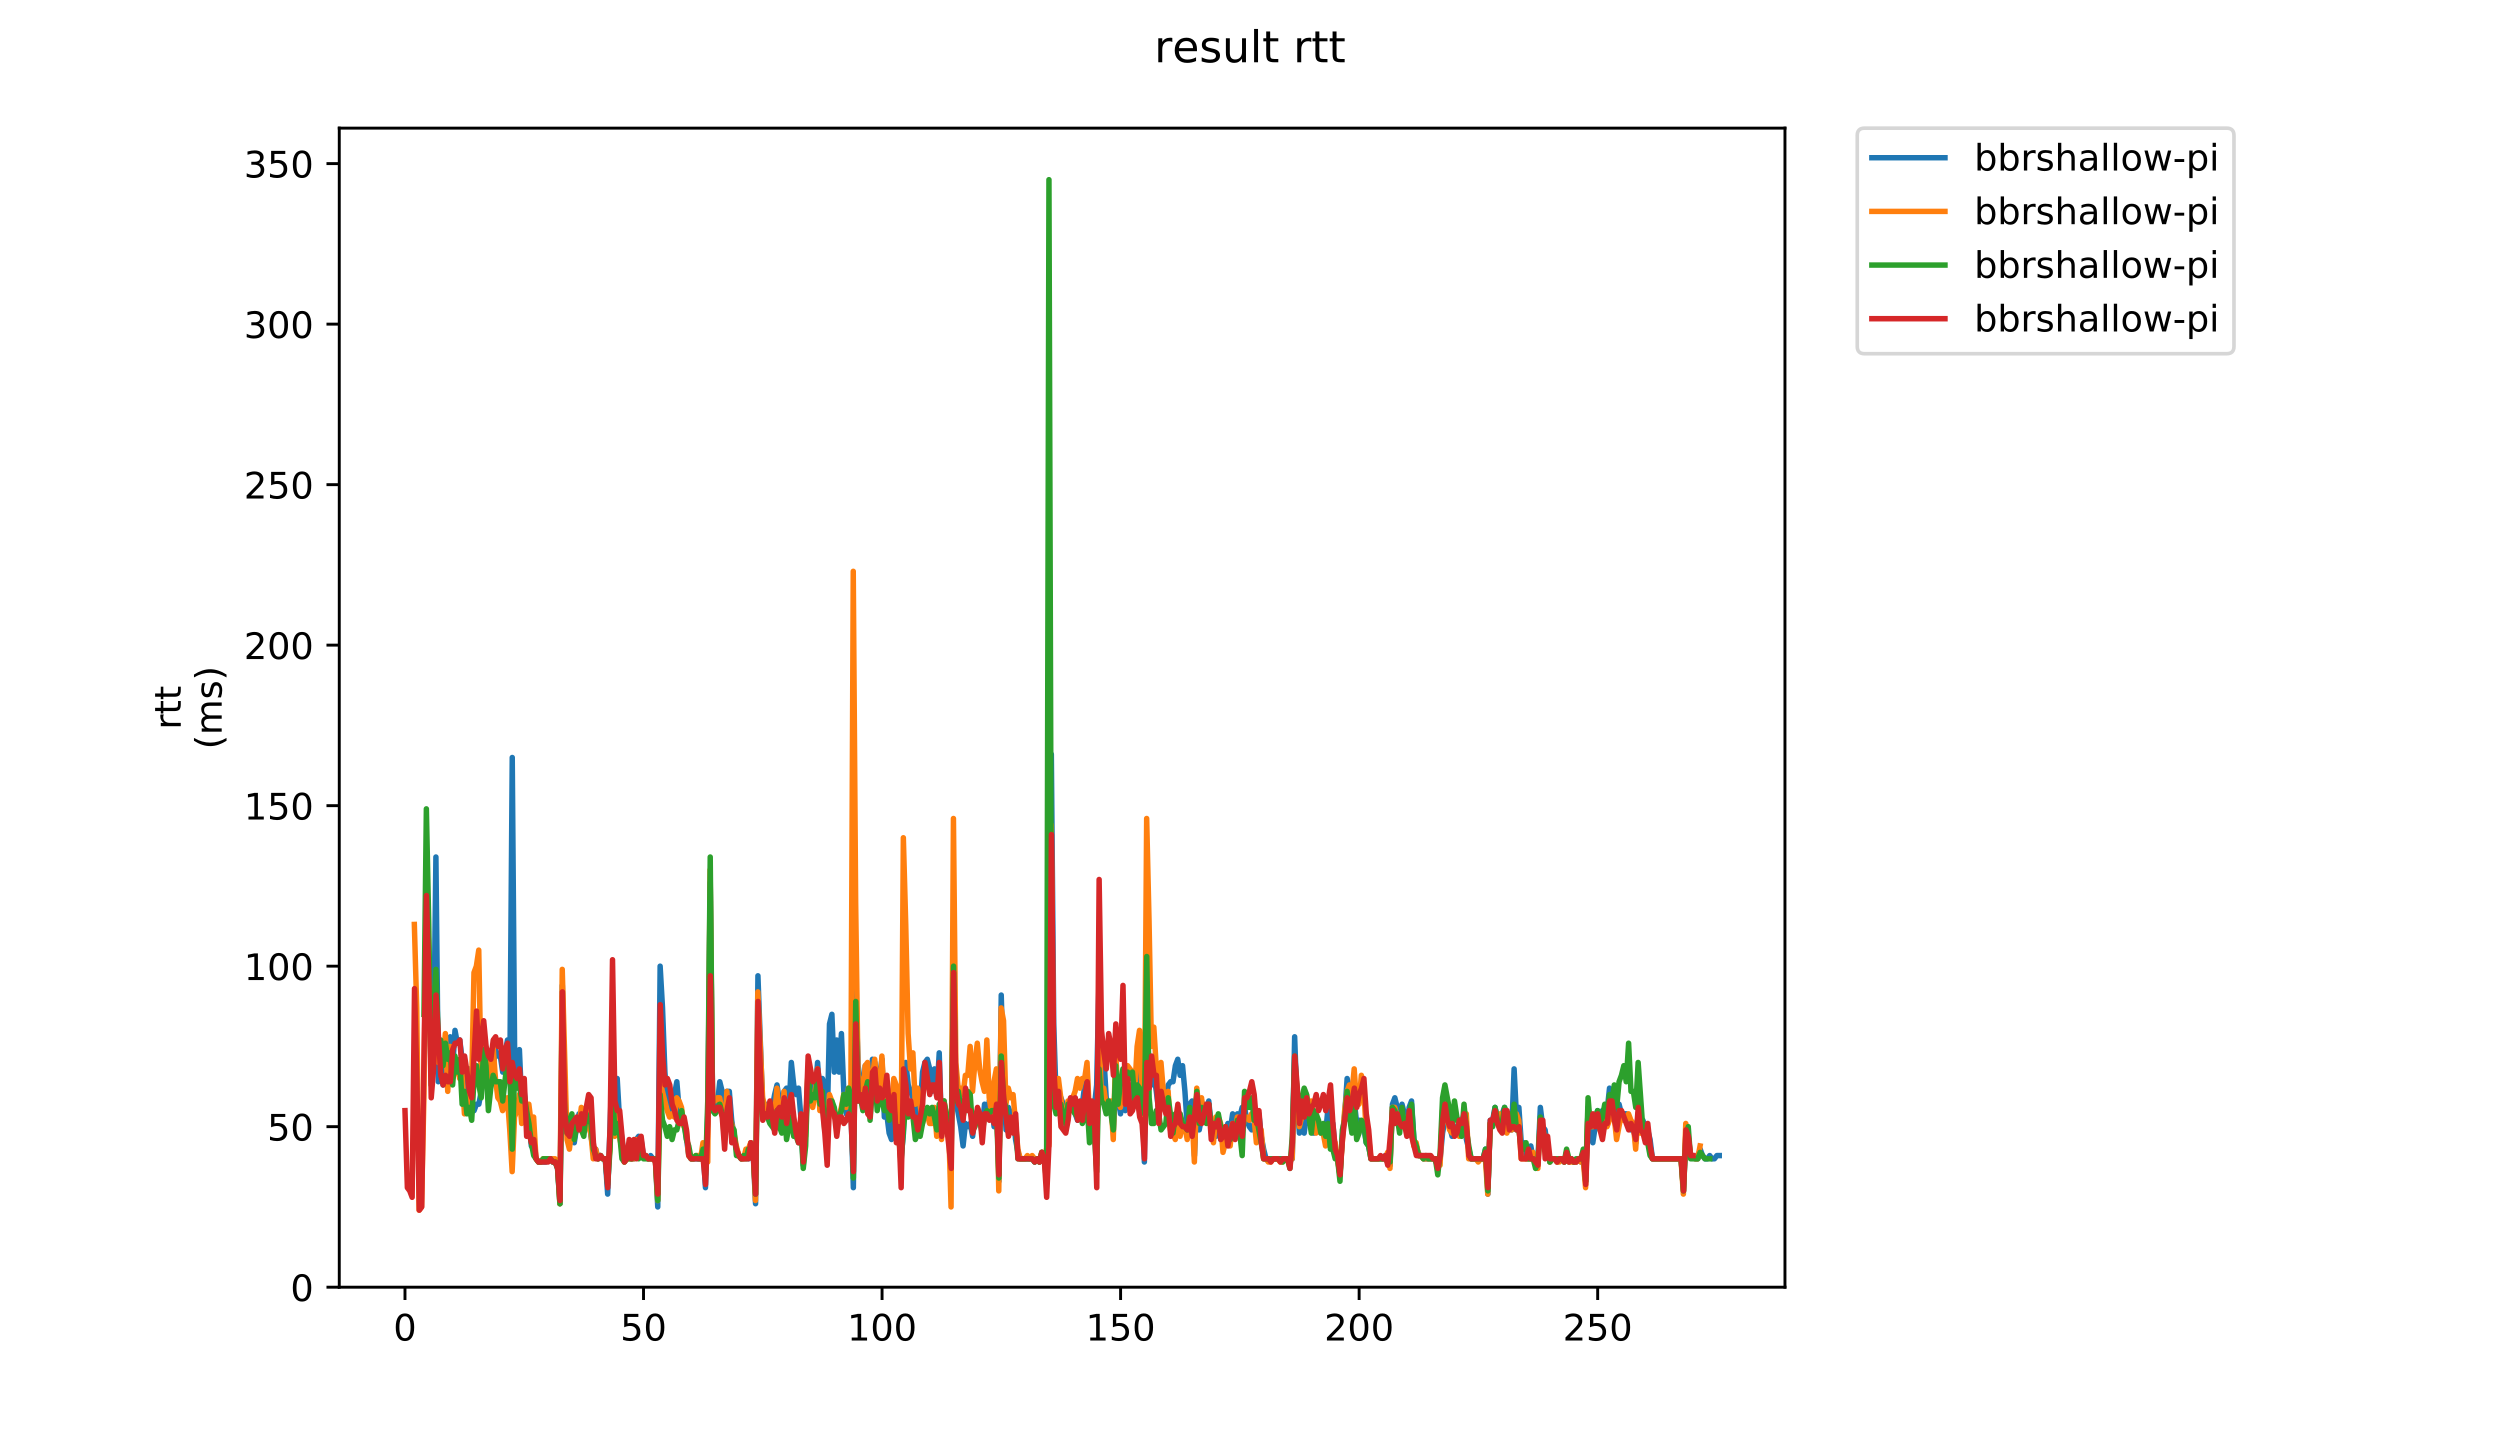 <?xml version="1.0" encoding="utf-8" standalone="no"?>
<!DOCTYPE svg PUBLIC "-//W3C//DTD SVG 1.1//EN"
  "http://www.w3.org/Graphics/SVG/1.1/DTD/svg11.dtd">
<!-- Created with matplotlib (https://matplotlib.org/) -->
<svg height="396pt" version="1.1" viewBox="0 0 684 396" width="684pt" xmlns="http://www.w3.org/2000/svg" xmlns:xlink="http://www.w3.org/1999/xlink">
 <defs>
  <style type="text/css">
*{stroke-linecap:butt;stroke-linejoin:round;}
  </style>
 </defs>
 <g id="figure_1">
  <g id="patch_1">
   <path d="M 0 396 
L 684 396 
L 684 0 
L 0 0 
z
" style="fill:#ffffff;"/>
  </g>
  <g id="axes_1">
   <g id="patch_2">
    <path d="M 92.824 352.174 
L 488.365 352.174 
L 488.365 35.062 
L 92.824 35.062 
z
" style="fill:#ffffff;"/>
   </g>
   <g id="matplotlib.axis_1">
    <g id="xtick_1">
     <g id="line2d_1">
      <defs>
       <path d="M 0 0 
L 0 3.5 
" id="m64ab5f8e4e" style="stroke:#000000;stroke-width:0.8;"/>
      </defs>
      <g>
       <use style="stroke:#000000;stroke-width:0.8;" x="110.803" xlink:href="#m64ab5f8e4e" y="352.174"/>
      </g>
     </g>
     <g id="text_1">
      <!-- 0 -->
      <defs>
       <path d="M 31.781 66.406 
Q 24.172 66.406 20.328 58.906 
Q 16.5 51.422 16.5 36.375 
Q 16.5 21.391 20.328 13.891 
Q 24.172 6.391 31.781 6.391 
Q 39.453 6.391 43.281 13.891 
Q 47.125 21.391 47.125 36.375 
Q 47.125 51.422 43.281 58.906 
Q 39.453 66.406 31.781 66.406 
z
M 31.781 74.219 
Q 44.047 74.219 50.516 64.516 
Q 56.984 54.828 56.984 36.375 
Q 56.984 17.969 50.516 8.266 
Q 44.047 -1.422 31.781 -1.422 
Q 19.531 -1.422 13.062 8.266 
Q 6.594 17.969 6.594 36.375 
Q 6.594 54.828 13.062 64.516 
Q 19.531 74.219 31.781 74.219 
z
" id="DejaVuSans-48"/>
      </defs>
      <g transform="translate(107.622 366.773)scale(0.1 -0.1)">
       <use xlink:href="#DejaVuSans-48"/>
      </g>
     </g>
    </g>
    <g id="xtick_2">
     <g id="line2d_2">
      <g>
       <use style="stroke:#000000;stroke-width:0.8;" x="176.067" xlink:href="#m64ab5f8e4e" y="352.174"/>
      </g>
     </g>
     <g id="text_2">
      <!-- 50 -->
      <defs>
       <path d="M 10.797 72.906 
L 49.516 72.906 
L 49.516 64.594 
L 19.828 64.594 
L 19.828 46.734 
Q 21.969 47.469 24.109 47.828 
Q 26.266 48.188 28.422 48.188 
Q 40.625 48.188 47.75 41.5 
Q 54.891 34.812 54.891 23.391 
Q 54.891 11.625 47.562 5.094 
Q 40.234 -1.422 26.906 -1.422 
Q 22.312 -1.422 17.547 -0.641 
Q 12.797 0.141 7.719 1.703 
L 7.719 11.625 
Q 12.109 9.234 16.797 8.062 
Q 21.484 6.891 26.703 6.891 
Q 35.156 6.891 40.078 11.328 
Q 45.016 15.766 45.016 23.391 
Q 45.016 31 40.078 35.438 
Q 35.156 39.891 26.703 39.891 
Q 22.75 39.891 18.812 39.016 
Q 14.891 38.141 10.797 36.281 
z
" id="DejaVuSans-53"/>
      </defs>
      <g transform="translate(169.705 366.773)scale(0.1 -0.1)">
       <use xlink:href="#DejaVuSans-53"/>
       <use x="63.623" xlink:href="#DejaVuSans-48"/>
      </g>
     </g>
    </g>
    <g id="xtick_3">
     <g id="line2d_3">
      <g>
       <use style="stroke:#000000;stroke-width:0.8;" x="241.332" xlink:href="#m64ab5f8e4e" y="352.174"/>
      </g>
     </g>
     <g id="text_3">
      <!-- 100 -->
      <defs>
       <path d="M 12.406 8.297 
L 28.516 8.297 
L 28.516 63.922 
L 10.984 60.406 
L 10.984 69.391 
L 28.422 72.906 
L 38.281 72.906 
L 38.281 8.297 
L 54.391 8.297 
L 54.391 0 
L 12.406 0 
z
" id="DejaVuSans-49"/>
      </defs>
      <g transform="translate(231.788 366.773)scale(0.1 -0.1)">
       <use xlink:href="#DejaVuSans-49"/>
       <use x="63.623" xlink:href="#DejaVuSans-48"/>
       <use x="127.246" xlink:href="#DejaVuSans-48"/>
      </g>
     </g>
    </g>
    <g id="xtick_4">
     <g id="line2d_4">
      <g>
       <use style="stroke:#000000;stroke-width:0.8;" x="306.596" xlink:href="#m64ab5f8e4e" y="352.174"/>
      </g>
     </g>
     <g id="text_4">
      <!-- 150 -->
      <g transform="translate(297.052 366.773)scale(0.1 -0.1)">
       <use xlink:href="#DejaVuSans-49"/>
       <use x="63.623" xlink:href="#DejaVuSans-53"/>
       <use x="127.246" xlink:href="#DejaVuSans-48"/>
      </g>
     </g>
    </g>
    <g id="xtick_5">
     <g id="line2d_5">
      <g>
       <use style="stroke:#000000;stroke-width:0.8;" x="371.86" xlink:href="#m64ab5f8e4e" y="352.174"/>
      </g>
     </g>
     <g id="text_5">
      <!-- 200 -->
      <defs>
       <path d="M 19.188 8.297 
L 53.609 8.297 
L 53.609 0 
L 7.328 0 
L 7.328 8.297 
Q 12.938 14.109 22.625 23.891 
Q 32.328 33.688 34.812 36.531 
Q 39.547 41.844 41.422 45.531 
Q 43.312 49.219 43.312 52.781 
Q 43.312 58.594 39.234 62.25 
Q 35.156 65.922 28.609 65.922 
Q 23.969 65.922 18.812 64.312 
Q 13.672 62.703 7.812 59.422 
L 7.812 69.391 
Q 13.766 71.781 18.938 73 
Q 24.125 74.219 28.422 74.219 
Q 39.75 74.219 46.484 68.547 
Q 53.219 62.891 53.219 53.422 
Q 53.219 48.922 51.531 44.891 
Q 49.859 40.875 45.406 35.406 
Q 44.188 33.984 37.641 27.219 
Q 31.109 20.453 19.188 8.297 
z
" id="DejaVuSans-50"/>
      </defs>
      <g transform="translate(362.317 366.773)scale(0.1 -0.1)">
       <use xlink:href="#DejaVuSans-50"/>
       <use x="63.623" xlink:href="#DejaVuSans-48"/>
       <use x="127.246" xlink:href="#DejaVuSans-48"/>
      </g>
     </g>
    </g>
    <g id="xtick_6">
     <g id="line2d_6">
      <g>
       <use style="stroke:#000000;stroke-width:0.8;" x="437.125" xlink:href="#m64ab5f8e4e" y="352.174"/>
      </g>
     </g>
     <g id="text_6">
      <!-- 250 -->
      <g transform="translate(427.581 366.773)scale(0.1 -0.1)">
       <use xlink:href="#DejaVuSans-50"/>
       <use x="63.623" xlink:href="#DejaVuSans-53"/>
       <use x="127.246" xlink:href="#DejaVuSans-48"/>
      </g>
     </g>
    </g>
   </g>
   <g id="matplotlib.axis_2">
    <g id="ytick_1">
     <g id="line2d_7">
      <defs>
       <path d="M 0 0 
L -3.5 0 
" id="m62345f48d9" style="stroke:#000000;stroke-width:0.8;"/>
      </defs>
      <g>
       <use style="stroke:#000000;stroke-width:0.8;" x="92.824" xlink:href="#m62345f48d9" y="352.174"/>
      </g>
     </g>
     <g id="text_7">
      <!-- 0 -->
      <g transform="translate(79.461 355.973)scale(0.1 -0.1)">
       <use xlink:href="#DejaVuSans-48"/>
      </g>
     </g>
    </g>
    <g id="ytick_2">
     <g id="line2d_8">
      <g>
       <use style="stroke:#000000;stroke-width:0.8;" x="92.824" xlink:href="#m62345f48d9" y="308.259"/>
      </g>
     </g>
     <g id="text_8">
      <!-- 50 -->
      <g transform="translate(73.099 312.058)scale(0.1 -0.1)">
       <use xlink:href="#DejaVuSans-53"/>
       <use x="63.623" xlink:href="#DejaVuSans-48"/>
      </g>
     </g>
    </g>
    <g id="ytick_3">
     <g id="line2d_9">
      <g>
       <use style="stroke:#000000;stroke-width:0.8;" x="92.824" xlink:href="#m62345f48d9" y="264.344"/>
      </g>
     </g>
     <g id="text_9">
      <!-- 100 -->
      <g transform="translate(66.736 268.143)scale(0.1 -0.1)">
       <use xlink:href="#DejaVuSans-49"/>
       <use x="63.623" xlink:href="#DejaVuSans-48"/>
       <use x="127.246" xlink:href="#DejaVuSans-48"/>
      </g>
     </g>
    </g>
    <g id="ytick_4">
     <g id="line2d_10">
      <g>
       <use style="stroke:#000000;stroke-width:0.8;" x="92.824" xlink:href="#m62345f48d9" y="220.429"/>
      </g>
     </g>
     <g id="text_10">
      <!-- 150 -->
      <g transform="translate(66.736 224.228)scale(0.1 -0.1)">
       <use xlink:href="#DejaVuSans-49"/>
       <use x="63.623" xlink:href="#DejaVuSans-53"/>
       <use x="127.246" xlink:href="#DejaVuSans-48"/>
      </g>
     </g>
    </g>
    <g id="ytick_5">
     <g id="line2d_11">
      <g>
       <use style="stroke:#000000;stroke-width:0.8;" x="92.824" xlink:href="#m62345f48d9" y="176.513"/>
      </g>
     </g>
     <g id="text_11">
      <!-- 200 -->
      <g transform="translate(66.736 180.313)scale(0.1 -0.1)">
       <use xlink:href="#DejaVuSans-50"/>
       <use x="63.623" xlink:href="#DejaVuSans-48"/>
       <use x="127.246" xlink:href="#DejaVuSans-48"/>
      </g>
     </g>
    </g>
    <g id="ytick_6">
     <g id="line2d_12">
      <g>
       <use style="stroke:#000000;stroke-width:0.8;" x="92.824" xlink:href="#m62345f48d9" y="132.598"/>
      </g>
     </g>
     <g id="text_12">
      <!-- 250 -->
      <g transform="translate(66.736 136.397)scale(0.1 -0.1)">
       <use xlink:href="#DejaVuSans-50"/>
       <use x="63.623" xlink:href="#DejaVuSans-53"/>
       <use x="127.246" xlink:href="#DejaVuSans-48"/>
      </g>
     </g>
    </g>
    <g id="ytick_7">
     <g id="line2d_13">
      <g>
       <use style="stroke:#000000;stroke-width:0.8;" x="92.824" xlink:href="#m62345f48d9" y="88.683"/>
      </g>
     </g>
     <g id="text_13">
      <!-- 300 -->
      <defs>
       <path d="M 40.578 39.312 
Q 47.656 37.797 51.625 33 
Q 55.609 28.219 55.609 21.188 
Q 55.609 10.406 48.188 4.484 
Q 40.766 -1.422 27.094 -1.422 
Q 22.516 -1.422 17.656 -0.516 
Q 12.797 0.391 7.625 2.203 
L 7.625 11.719 
Q 11.719 9.328 16.594 8.109 
Q 21.484 6.891 26.812 6.891 
Q 36.078 6.891 40.938 10.547 
Q 45.797 14.203 45.797 21.188 
Q 45.797 27.641 41.281 31.266 
Q 36.766 34.906 28.719 34.906 
L 20.219 34.906 
L 20.219 43.016 
L 29.109 43.016 
Q 36.375 43.016 40.234 45.922 
Q 44.094 48.828 44.094 54.297 
Q 44.094 59.906 40.109 62.906 
Q 36.141 65.922 28.719 65.922 
Q 24.656 65.922 20.016 65.031 
Q 15.375 64.156 9.812 62.312 
L 9.812 71.094 
Q 15.438 72.656 20.344 73.438 
Q 25.25 74.219 29.594 74.219 
Q 40.828 74.219 47.359 69.109 
Q 53.906 64.016 53.906 55.328 
Q 53.906 49.266 50.438 45.094 
Q 46.969 40.922 40.578 39.312 
z
" id="DejaVuSans-51"/>
      </defs>
      <g transform="translate(66.736 92.482)scale(0.1 -0.1)">
       <use xlink:href="#DejaVuSans-51"/>
       <use x="63.623" xlink:href="#DejaVuSans-48"/>
       <use x="127.246" xlink:href="#DejaVuSans-48"/>
      </g>
     </g>
    </g>
    <g id="ytick_8">
     <g id="line2d_14">
      <g>
       <use style="stroke:#000000;stroke-width:0.8;" x="92.824" xlink:href="#m62345f48d9" y="44.768"/>
      </g>
     </g>
     <g id="text_14">
      <!-- 350 -->
      <g transform="translate(66.736 48.567)scale(0.1 -0.1)">
       <use xlink:href="#DejaVuSans-51"/>
       <use x="63.623" xlink:href="#DejaVuSans-53"/>
       <use x="127.246" xlink:href="#DejaVuSans-48"/>
      </g>
     </g>
    </g>
    <g id="text_15">
     <!-- rtt -->
     <defs>
      <path d="M 41.109 46.297 
Q 39.594 47.172 37.812 47.578 
Q 36.031 48 33.891 48 
Q 26.266 48 22.188 43.047 
Q 18.109 38.094 18.109 28.812 
L 18.109 0 
L 9.078 0 
L 9.078 54.688 
L 18.109 54.688 
L 18.109 46.188 
Q 20.953 51.172 25.484 53.578 
Q 30.031 56 36.531 56 
Q 37.453 56 38.578 55.875 
Q 39.703 55.766 41.062 55.516 
z
" id="DejaVuSans-114"/>
      <path d="M 18.312 70.219 
L 18.312 54.688 
L 36.812 54.688 
L 36.812 47.703 
L 18.312 47.703 
L 18.312 18.016 
Q 18.312 11.328 20.141 9.422 
Q 21.969 7.516 27.594 7.516 
L 36.812 7.516 
L 36.812 0 
L 27.594 0 
Q 17.188 0 13.234 3.875 
Q 9.281 7.766 9.281 18.016 
L 9.281 47.703 
L 2.688 47.703 
L 2.688 54.688 
L 9.281 54.688 
L 9.281 70.219 
z
" id="DejaVuSans-116"/>
     </defs>
     <g transform="translate(49.459 199.594)rotate(-90)scale(0.1 -0.1)">
      <use xlink:href="#DejaVuSans-114"/>
      <use x="41.113" xlink:href="#DejaVuSans-116"/>
      <use x="80.322" xlink:href="#DejaVuSans-116"/>
     </g>
     <!-- (ms) -->
     <defs>
      <path d="M 31 75.875 
Q 24.469 64.656 21.281 53.656 
Q 18.109 42.672 18.109 31.391 
Q 18.109 20.125 21.312 9.062 
Q 24.516 -2 31 -13.188 
L 23.188 -13.188 
Q 15.875 -1.703 12.234 9.375 
Q 8.594 20.453 8.594 31.391 
Q 8.594 42.281 12.203 53.312 
Q 15.828 64.359 23.188 75.875 
z
" id="DejaVuSans-40"/>
      <path d="M 52 44.188 
Q 55.375 50.25 60.062 53.125 
Q 64.75 56 71.094 56 
Q 79.641 56 84.281 50.016 
Q 88.922 44.047 88.922 33.016 
L 88.922 0 
L 79.891 0 
L 79.891 32.719 
Q 79.891 40.578 77.094 44.375 
Q 74.312 48.188 68.609 48.188 
Q 61.625 48.188 57.562 43.547 
Q 53.516 38.922 53.516 30.906 
L 53.516 0 
L 44.484 0 
L 44.484 32.719 
Q 44.484 40.625 41.703 44.406 
Q 38.922 48.188 33.109 48.188 
Q 26.219 48.188 22.156 43.531 
Q 18.109 38.875 18.109 30.906 
L 18.109 0 
L 9.078 0 
L 9.078 54.688 
L 18.109 54.688 
L 18.109 46.188 
Q 21.188 51.219 25.484 53.609 
Q 29.781 56 35.688 56 
Q 41.656 56 45.828 52.969 
Q 50 49.953 52 44.188 
z
" id="DejaVuSans-109"/>
      <path d="M 44.281 53.078 
L 44.281 44.578 
Q 40.484 46.531 36.375 47.5 
Q 32.281 48.484 27.875 48.484 
Q 21.188 48.484 17.844 46.438 
Q 14.5 44.391 14.5 40.281 
Q 14.5 37.156 16.891 35.375 
Q 19.281 33.594 26.516 31.984 
L 29.594 31.297 
Q 39.156 29.25 43.188 25.516 
Q 47.219 21.781 47.219 15.094 
Q 47.219 7.469 41.188 3.016 
Q 35.156 -1.422 24.609 -1.422 
Q 20.219 -1.422 15.453 -0.562 
Q 10.688 0.297 5.422 2 
L 5.422 11.281 
Q 10.406 8.688 15.234 7.391 
Q 20.062 6.109 24.812 6.109 
Q 31.156 6.109 34.562 8.281 
Q 37.984 10.453 37.984 14.406 
Q 37.984 18.062 35.516 20.016 
Q 33.062 21.969 24.703 23.781 
L 21.578 24.516 
Q 13.234 26.266 9.516 29.906 
Q 5.812 33.547 5.812 39.891 
Q 5.812 47.609 11.281 51.797 
Q 16.75 56 26.812 56 
Q 31.781 56 36.172 55.266 
Q 40.578 54.547 44.281 53.078 
z
" id="DejaVuSans-115"/>
      <path d="M 8.016 75.875 
L 15.828 75.875 
Q 23.141 64.359 26.781 53.312 
Q 30.422 42.281 30.422 31.391 
Q 30.422 20.453 26.781 9.375 
Q 23.141 -1.703 15.828 -13.188 
L 8.016 -13.188 
Q 14.5 -2 17.703 9.062 
Q 20.906 20.125 20.906 31.391 
Q 20.906 42.672 17.703 53.656 
Q 14.5 64.656 8.016 75.875 
z
" id="DejaVuSans-41"/>
     </defs>
     <g transform="translate(60.657 204.995)rotate(-90)scale(0.1 -0.1)">
      <use xlink:href="#DejaVuSans-40"/>
      <use x="39.014" xlink:href="#DejaVuSans-109"/>
      <use x="136.426" xlink:href="#DejaVuSans-115"/>
      <use x="188.525" xlink:href="#DejaVuSans-41"/>
     </g>
    </g>
   </g>
   <g id="line2d_15">
    <path clip-path="url(#peb7a8dd680)" d="M 118.611 290.693 
L 119.264 234.481 
L 119.917 295.963 
L 120.569 288.058 
L 121.222 296.841 
L 121.875 295.963 
L 122.527 288.936 
L 123.18 283.666 
L 123.832 292.449 
L 124.485 281.91 
L 125.138 285.423 
L 125.79 284.545 
L 126.443 289.815 
L 127.096 291.571 
L 127.748 298.598 
L 128.401 292.449 
L 129.054 301.233 
L 129.706 303.867 
L 130.359 302.111 
L 131.012 302.111 
L 131.664 298.598 
L 132.317 291.571 
L 132.969 294.206 
L 133.622 295.963 
L 134.275 294.206 
L 134.927 291.571 
L 135.58 287.18 
L 136.233 288.936 
L 136.885 288.936 
L 137.538 293.328 
L 138.191 288.058 
L 138.843 284.545 
L 139.496 293.328 
L 140.149 207.254 
L 140.801 288.058 
L 141.454 296.841 
L 142.106 287.18 
L 142.759 302.111 
L 143.412 298.598 
L 144.064 304.746 
L 144.717 304.746 
L 145.37 313.529 
L 146.022 314.407 
L 146.675 317.042 
L 147.328 317.92 
L 149.286 317.92 
L 149.938 317.042 
L 150.591 317.042 
L 151.243 317.92 
L 151.896 317.92 
L 152.549 319.677 
L 153.201 329.338 
L 153.854 269.614 
L 154.507 306.502 
L 155.159 310.016 
L 155.812 309.137 
L 156.465 306.502 
L 157.117 312.65 
L 157.77 308.259 
L 158.423 304.746 
L 159.075 308.259 
L 159.728 307.381 
L 160.38 304.746 
L 161.033 304.746 
L 161.686 310.894 
L 162.338 314.407 
L 162.991 314.407 
L 163.644 317.042 
L 164.296 316.164 
L 164.949 317.042 
L 165.602 317.042 
L 166.254 326.703 
L 167.56 289.815 
L 168.212 304.746 
L 168.865 295.084 
L 169.517 306.502 
L 170.823 317.042 
L 171.475 317.042 
L 172.128 316.164 
L 172.781 317.042 
L 173.433 317.042 
L 174.086 311.772 
L 174.739 310.894 
L 175.391 311.772 
L 176.044 316.164 
L 176.697 316.164 
L 177.349 317.042 
L 178.002 316.164 
L 178.654 317.042 
L 179.307 317.042 
L 179.96 330.217 
L 180.612 264.344 
L 181.265 275.762 
L 181.918 293.328 
L 182.57 302.111 
L 183.223 299.476 
L 183.876 303.867 
L 184.528 299.476 
L 185.181 295.963 
L 185.834 303.867 
L 186.486 307.381 
L 187.139 306.502 
L 188.444 316.164 
L 189.097 317.042 
L 191.707 317.042 
L 192.36 314.407 
L 193.013 324.947 
L 193.665 303.867 
L 194.318 241.508 
L 194.971 302.111 
L 196.276 302.111 
L 196.929 295.963 
L 197.581 298.598 
L 198.234 307.381 
L 198.886 298.598 
L 199.539 298.598 
L 200.192 306.502 
L 200.844 310.894 
L 201.497 314.407 
L 202.15 316.164 
L 202.802 317.042 
L 203.455 317.042 
L 204.108 315.285 
L 204.76 317.042 
L 205.413 312.65 
L 206.066 315.285 
L 206.718 329.338 
L 207.371 266.979 
L 208.676 302.989 
L 209.329 304.746 
L 209.981 302.111 
L 210.634 304.746 
L 211.287 302.989 
L 211.939 299.476 
L 212.592 296.841 
L 213.245 301.233 
L 213.897 302.989 
L 214.55 298.598 
L 215.203 297.719 
L 215.855 303.867 
L 216.508 290.693 
L 217.16 296.841 
L 217.813 299.476 
L 218.466 297.719 
L 219.118 305.624 
L 219.771 318.799 
L 221.076 295.963 
L 221.729 296.841 
L 222.382 299.476 
L 223.034 298.598 
L 223.687 290.693 
L 224.34 299.476 
L 224.992 295.084 
L 225.645 296.841 
L 226.297 308.259 
L 226.95 280.153 
L 227.603 277.518 
L 228.255 293.328 
L 228.908 284.545 
L 229.561 293.328 
L 230.213 282.788 
L 230.866 298.598 
L 231.519 304.746 
L 232.171 302.989 
L 232.824 303.867 
L 233.477 324.947 
L 234.129 270.492 
L 234.782 291.571 
L 235.434 295.963 
L 236.087 301.233 
L 236.74 291.571 
L 237.392 291.571 
L 238.045 299.476 
L 238.698 289.815 
L 239.35 290.693 
L 240.003 295.963 
L 240.656 294.206 
L 241.308 289.815 
L 241.961 305.624 
L 242.614 304.746 
L 243.266 310.016 
L 243.919 311.772 
L 244.571 298.598 
L 245.224 300.354 
L 245.877 310.016 
L 246.529 317.042 
L 247.182 310.016 
L 247.835 290.693 
L 248.487 296.841 
L 249.793 300.354 
L 250.445 306.502 
L 251.098 302.111 
L 251.751 303.867 
L 252.403 293.328 
L 253.056 290.693 
L 253.709 289.815 
L 254.361 292.449 
L 255.014 298.598 
L 255.666 292.449 
L 256.319 299.476 
L 256.972 288.058 
L 257.624 310.016 
L 258.277 301.233 
L 258.93 309.137 
L 259.582 308.259 
L 260.235 316.164 
L 260.888 268.735 
L 261.54 301.233 
L 262.846 308.259 
L 263.498 313.529 
L 264.151 307.381 
L 264.803 308.259 
L 265.456 307.381 
L 266.109 310.894 
L 266.761 304.746 
L 267.414 306.502 
L 268.067 305.624 
L 268.719 309.137 
L 269.372 302.111 
L 270.025 305.624 
L 270.677 301.233 
L 271.33 302.989 
L 271.983 308.259 
L 272.635 297.719 
L 273.288 323.19 
L 273.94 272.249 
L 274.593 295.084 
L 275.246 309.137 
L 275.898 302.989 
L 276.551 304.746 
L 277.204 304.746 
L 277.856 311.772 
L 278.509 315.285 
L 279.162 317.042 
L 282.425 317.042 
L 283.077 317.92 
L 283.73 317.042 
L 284.383 317.92 
L 285.035 315.285 
L 285.688 317.042 
L 286.341 317.042 
L 286.993 300.354 
L 287.646 206.376 
L 288.299 280.153 
L 288.951 300.354 
L 289.604 298.598 
L 290.909 302.111 
L 291.562 309.137 
L 292.214 304.746 
L 292.867 301.233 
L 293.52 302.111 
L 294.172 304.746 
L 294.825 306.502 
L 295.478 302.989 
L 296.13 302.111 
L 296.783 296.841 
L 297.436 294.206 
L 298.088 308.259 
L 298.741 302.111 
L 299.394 302.989 
L 300.046 296.841 
L 300.699 267.857 
L 301.351 289.815 
L 302.004 288.936 
L 302.657 300.354 
L 303.309 302.111 
L 303.962 302.111 
L 304.615 309.137 
L 305.267 295.963 
L 306.573 304.746 
L 307.225 298.598 
L 307.878 303.867 
L 308.531 302.111 
L 309.183 296.841 
L 309.836 300.354 
L 310.488 297.719 
L 311.141 292.449 
L 311.794 295.963 
L 312.446 297.719 
L 313.099 317.92 
L 313.752 271.37 
L 314.404 295.084 
L 315.057 296.841 
L 315.71 294.206 
L 316.362 298.598 
L 317.015 303.867 
L 317.668 295.963 
L 318.32 300.354 
L 318.973 301.233 
L 319.625 296.841 
L 320.278 295.963 
L 320.931 295.963 
L 321.583 291.571 
L 322.236 289.815 
L 322.889 294.206 
L 323.541 291.571 
L 324.194 298.598 
L 324.847 308.259 
L 325.499 302.111 
L 326.152 301.233 
L 326.805 316.164 
L 327.457 299.476 
L 328.11 309.137 
L 329.415 302.111 
L 330.068 303.867 
L 330.72 301.233 
L 331.373 308.259 
L 332.026 308.259 
L 332.678 310.894 
L 333.331 306.502 
L 333.984 311.772 
L 334.636 311.772 
L 335.289 310.016 
L 335.942 307.381 
L 336.594 309.137 
L 337.247 304.746 
L 337.9 307.381 
L 338.552 304.746 
L 339.205 305.624 
L 339.857 302.989 
L 340.51 302.989 
L 341.163 306.502 
L 341.815 308.259 
L 342.468 309.137 
L 343.121 307.381 
L 343.773 308.259 
L 344.426 304.746 
L 345.079 310.894 
L 345.731 314.407 
L 346.384 317.042 
L 353.563 317.042 
L 354.216 283.666 
L 354.868 302.111 
L 355.521 310.016 
L 356.174 303.867 
L 356.826 310.016 
L 357.479 304.746 
L 358.131 307.381 
L 358.784 303.867 
L 359.437 310.016 
L 360.742 308.259 
L 361.395 309.137 
L 362.047 309.137 
L 362.7 310.016 
L 363.353 302.989 
L 364.005 311.772 
L 364.658 307.381 
L 365.311 314.407 
L 365.963 317.042 
L 366.616 321.434 
L 367.268 310.894 
L 367.921 304.746 
L 368.574 295.084 
L 369.226 297.719 
L 369.879 306.502 
L 370.532 301.233 
L 371.184 307.381 
L 371.837 306.502 
L 373.142 308.259 
L 373.795 312.65 
L 374.448 313.529 
L 375.1 317.042 
L 378.363 317.042 
L 379.016 316.164 
L 379.669 317.042 
L 380.321 318.799 
L 380.974 302.111 
L 381.627 300.354 
L 382.932 305.624 
L 383.585 302.111 
L 384.237 304.746 
L 384.89 310.016 
L 385.542 302.989 
L 386.195 301.233 
L 386.848 311.772 
L 387.5 313.529 
L 388.153 316.164 
L 388.806 316.164 
L 389.458 317.042 
L 392.722 317.042 
L 393.374 319.677 
L 394.027 317.042 
L 394.68 310.016 
L 395.332 306.502 
L 395.985 303.867 
L 396.637 308.259 
L 397.29 310.894 
L 397.943 308.259 
L 398.595 310.016 
L 399.248 306.502 
L 399.901 309.137 
L 400.553 304.746 
L 401.206 311.772 
L 402.511 317.042 
L 405.774 317.042 
L 406.427 314.407 
L 407.08 326.703 
L 407.732 306.502 
L 408.385 306.502 
L 409.038 302.989 
L 409.69 305.624 
L 410.343 307.381 
L 410.996 304.746 
L 411.648 302.989 
L 412.301 306.502 
L 412.954 305.624 
L 413.606 309.137 
L 414.259 292.449 
L 414.911 305.624 
L 415.564 302.989 
L 416.217 312.65 
L 416.869 312.65 
L 417.522 317.042 
L 418.175 317.042 
L 418.827 313.529 
L 419.48 317.042 
L 420.133 317.92 
L 420.785 317.042 
L 421.438 302.989 
L 422.091 308.259 
L 422.743 309.137 
L 423.396 314.407 
L 424.048 317.92 
L 424.701 317.042 
L 425.354 317.042 
L 426.006 317.92 
L 426.659 317.042 
L 427.312 317.042 
L 427.964 317.92 
L 428.617 315.285 
L 429.27 317.92 
L 429.922 317.042 
L 430.575 317.92 
L 431.228 317.92 
L 431.88 317.042 
L 432.533 317.92 
L 433.185 317.042 
L 433.838 323.19 
L 434.491 302.989 
L 435.143 309.137 
L 435.796 312.65 
L 437.101 303.867 
L 437.754 308.259 
L 438.407 303.867 
L 439.712 303.867 
L 440.365 297.719 
L 441.017 302.989 
L 441.67 299.476 
L 442.322 306.502 
L 442.975 302.111 
L 443.628 304.746 
L 444.933 304.746 
L 445.586 308.259 
L 446.238 309.137 
L 446.891 307.381 
L 447.544 312.65 
L 448.196 304.746 
L 448.849 308.259 
L 449.502 306.502 
L 450.154 308.259 
L 450.807 309.137 
L 451.459 311.772 
L 452.112 317.042 
L 459.944 317.042 
L 460.597 325.825 
L 461.249 310.016 
L 461.902 313.529 
L 462.554 316.164 
L 463.207 316.164 
L 463.86 317.042 
L 464.512 317.042 
L 465.165 314.407 
L 465.818 316.164 
L 466.47 317.042 
L 467.123 317.042 
L 467.776 316.164 
L 468.428 317.042 
L 469.081 317.042 
L 469.734 316.164 
L 470.386 316.164 
L 470.386 316.164 
" style="fill:none;stroke:#1f77b4;stroke-linecap:square;stroke-width:1.5;"/>
   </g>
   <g id="line2d_16">
    <path clip-path="url(#peb7a8dd680)" d="M 113.364 252.926 
L 114.017 275.762 
L 114.669 331.095 
L 115.322 330.217 
L 115.975 300.354 
L 116.627 242.386 
L 117.28 259.074 
L 117.933 292.449 
L 118.585 286.301 
L 119.238 269.614 
L 119.89 290.693 
L 120.543 287.18 
L 121.196 290.693 
L 121.848 282.788 
L 122.501 298.598 
L 123.154 286.301 
L 123.806 295.084 
L 124.459 293.328 
L 125.112 290.693 
L 125.764 295.084 
L 126.417 293.328 
L 127.07 304.746 
L 127.722 303.867 
L 128.375 298.598 
L 129.027 297.719 
L 129.68 266.1 
L 130.333 264.344 
L 130.985 259.952 
L 131.638 295.084 
L 132.291 281.91 
L 132.943 287.18 
L 133.596 300.354 
L 134.249 291.571 
L 134.901 286.301 
L 135.554 295.084 
L 136.207 300.354 
L 136.859 301.233 
L 137.512 303.867 
L 138.817 300.354 
L 139.47 309.137 
L 140.122 320.555 
L 140.775 305.624 
L 141.428 303.867 
L 142.08 299.476 
L 142.733 307.381 
L 143.386 302.989 
L 144.038 306.502 
L 144.691 302.111 
L 145.344 307.381 
L 145.996 305.624 
L 146.649 317.042 
L 147.301 317.92 
L 147.954 317.92 
L 148.607 317.042 
L 151.87 317.042 
L 152.523 317.92 
L 153.175 329.338 
L 153.828 265.222 
L 155.133 311.772 
L 155.786 314.407 
L 156.439 309.137 
L 157.091 310.016 
L 157.744 307.381 
L 158.396 308.259 
L 159.049 302.989 
L 159.702 307.381 
L 160.354 302.989 
L 161.007 308.259 
L 161.66 310.016 
L 162.312 317.042 
L 162.965 314.407 
L 163.618 317.042 
L 164.27 316.164 
L 164.923 317.042 
L 165.576 317.042 
L 166.228 320.555 
L 166.881 314.407 
L 167.533 293.328 
L 168.186 310.894 
L 168.839 303.867 
L 169.491 310.894 
L 170.797 317.92 
L 171.449 317.042 
L 173.407 317.042 
L 174.06 311.772 
L 174.713 314.407 
L 175.365 316.164 
L 176.67 316.164 
L 177.323 317.042 
L 179.281 317.042 
L 179.934 328.46 
L 180.586 295.963 
L 182.544 303.867 
L 183.197 305.624 
L 183.85 304.746 
L 184.502 305.624 
L 185.155 300.354 
L 185.807 301.233 
L 186.46 302.989 
L 187.113 308.259 
L 187.765 309.137 
L 188.418 316.164 
L 189.071 317.042 
L 189.723 317.042 
L 190.376 316.164 
L 191.029 316.164 
L 191.681 317.042 
L 192.334 312.65 
L 193.639 317.92 
L 194.292 237.995 
L 194.944 300.354 
L 195.597 301.233 
L 196.25 300.354 
L 196.902 300.354 
L 197.555 303.867 
L 198.208 311.772 
L 198.86 298.598 
L 199.513 308.259 
L 200.166 307.381 
L 200.818 310.016 
L 201.471 313.529 
L 202.124 316.164 
L 202.776 317.042 
L 203.429 317.042 
L 204.081 314.407 
L 204.734 314.407 
L 205.387 312.65 
L 206.039 313.529 
L 206.692 328.46 
L 207.345 271.37 
L 208.65 300.354 
L 209.303 302.989 
L 209.955 304.746 
L 210.608 305.624 
L 211.261 304.746 
L 211.913 305.624 
L 212.566 297.719 
L 213.218 306.502 
L 213.871 306.502 
L 214.524 298.598 
L 215.176 309.137 
L 215.829 307.381 
L 216.482 302.989 
L 217.134 309.137 
L 217.787 310.894 
L 218.44 308.259 
L 219.092 310.016 
L 219.745 306.502 
L 220.398 310.894 
L 221.05 293.328 
L 221.703 300.354 
L 222.356 302.989 
L 223.008 299.476 
L 223.661 292.449 
L 224.313 303.867 
L 224.966 301.233 
L 226.271 310.894 
L 226.924 299.476 
L 227.577 301.233 
L 228.229 305.624 
L 229.535 305.624 
L 230.187 302.989 
L 230.84 299.476 
L 231.493 302.989 
L 232.145 297.719 
L 232.798 299.476 
L 233.45 156.312 
L 234.103 246.778 
L 234.756 294.206 
L 235.408 295.963 
L 236.061 299.476 
L 236.714 291.571 
L 237.366 290.693 
L 238.019 300.354 
L 239.324 289.815 
L 239.977 296.841 
L 240.63 301.233 
L 241.282 288.936 
L 241.935 300.354 
L 242.587 295.963 
L 243.24 302.989 
L 243.893 302.111 
L 244.545 295.084 
L 245.198 296.841 
L 245.851 302.111 
L 246.503 319.677 
L 247.156 229.212 
L 247.809 252.926 
L 248.461 282.788 
L 249.114 292.449 
L 249.767 288.058 
L 250.419 302.111 
L 251.072 297.719 
L 251.724 302.111 
L 252.377 307.381 
L 253.03 304.746 
L 253.682 304.746 
L 254.335 307.381 
L 254.988 307.381 
L 255.64 302.989 
L 256.293 310.894 
L 256.946 304.746 
L 257.598 311.772 
L 258.251 301.233 
L 259.556 308.259 
L 260.209 330.217 
L 260.861 223.942 
L 261.514 290.693 
L 262.167 297.719 
L 262.819 297.719 
L 263.472 299.476 
L 264.125 294.206 
L 264.777 294.206 
L 265.43 286.301 
L 266.083 298.598 
L 266.735 290.693 
L 267.388 285.423 
L 268.041 292.449 
L 268.693 295.963 
L 269.346 298.598 
L 269.998 284.545 
L 270.651 300.354 
L 271.304 304.746 
L 271.956 295.963 
L 272.609 292.449 
L 273.262 325.825 
L 273.914 275.762 
L 274.567 279.275 
L 275.22 302.111 
L 275.872 297.719 
L 276.525 300.354 
L 277.178 299.476 
L 278.483 314.407 
L 279.135 317.042 
L 280.441 317.042 
L 281.093 316.164 
L 281.746 317.042 
L 282.399 316.164 
L 283.051 317.042 
L 283.704 317.042 
L 284.357 317.92 
L 285.009 315.285 
L 285.662 317.042 
L 286.315 314.407 
L 286.967 313.529 
L 287.62 225.698 
L 288.273 295.084 
L 288.925 295.963 
L 289.578 295.084 
L 290.883 305.624 
L 291.536 307.381 
L 292.188 301.233 
L 292.841 302.111 
L 294.146 298.598 
L 294.799 295.084 
L 295.452 297.719 
L 296.104 295.084 
L 296.757 295.084 
L 297.41 290.693 
L 298.062 304.746 
L 298.715 306.502 
L 299.367 303.867 
L 300.02 318.799 
L 300.673 281.91 
L 301.325 299.476 
L 301.978 297.719 
L 302.631 302.111 
L 303.283 303.867 
L 303.936 301.233 
L 304.589 311.772 
L 305.241 288.058 
L 305.894 299.476 
L 306.547 302.989 
L 307.199 297.719 
L 307.852 299.476 
L 308.504 291.571 
L 309.81 293.328 
L 310.462 298.598 
L 311.115 286.301 
L 311.768 281.91 
L 313.073 312.65 
L 313.726 223.942 
L 314.378 252.048 
L 315.031 286.301 
L 315.684 281.032 
L 316.336 291.571 
L 316.989 297.719 
L 317.641 290.693 
L 318.294 298.598 
L 318.947 300.354 
L 319.599 298.598 
L 320.252 309.137 
L 320.905 310.016 
L 321.557 311.772 
L 322.21 302.989 
L 322.863 310.894 
L 323.515 307.381 
L 324.168 308.259 
L 324.821 311.772 
L 325.473 306.502 
L 326.126 304.746 
L 326.778 317.92 
L 327.431 297.719 
L 328.084 303.867 
L 328.736 300.354 
L 329.389 305.624 
L 330.042 303.867 
L 330.694 307.381 
L 331.347 306.502 
L 332 312.65 
L 332.652 305.624 
L 333.305 305.624 
L 333.958 307.381 
L 334.61 315.285 
L 335.263 312.65 
L 335.915 310.894 
L 336.568 313.529 
L 337.221 307.381 
L 337.873 310.016 
L 338.526 305.624 
L 339.179 309.137 
L 339.831 310.016 
L 340.484 305.624 
L 341.137 305.624 
L 341.789 306.502 
L 342.442 304.746 
L 343.095 305.624 
L 343.747 312.65 
L 344.4 308.259 
L 345.052 309.137 
L 345.705 317.042 
L 346.358 317.042 
L 347.01 317.92 
L 347.663 317.92 
L 348.316 317.042 
L 349.621 317.042 
L 350.274 317.92 
L 350.926 317.92 
L 351.579 317.042 
L 353.537 317.042 
L 354.19 294.206 
L 354.842 300.354 
L 355.495 308.259 
L 356.8 302.989 
L 357.453 299.476 
L 358.105 304.746 
L 358.758 301.233 
L 359.411 304.746 
L 360.063 310.016 
L 360.716 308.259 
L 361.369 310.016 
L 362.021 310.016 
L 362.674 313.529 
L 363.327 310.016 
L 363.979 310.016 
L 364.632 312.65 
L 365.284 312.65 
L 366.59 321.434 
L 367.895 303.867 
L 368.548 298.598 
L 369.2 296.841 
L 369.853 299.476 
L 370.506 292.449 
L 371.158 302.111 
L 371.811 302.111 
L 372.464 294.206 
L 373.116 297.719 
L 373.769 309.137 
L 374.421 310.894 
L 375.074 317.042 
L 378.99 317.042 
L 379.643 315.285 
L 380.295 319.677 
L 380.948 302.989 
L 381.601 302.989 
L 382.253 305.624 
L 382.906 307.381 
L 383.558 304.746 
L 384.211 306.502 
L 384.864 309.137 
L 385.516 307.381 
L 386.169 308.259 
L 386.822 313.529 
L 387.474 312.65 
L 388.127 316.164 
L 388.78 316.164 
L 389.432 317.042 
L 392.695 317.042 
L 393.348 318.799 
L 394.001 318.799 
L 394.653 303.867 
L 395.306 305.624 
L 395.959 306.502 
L 396.611 309.137 
L 397.264 310.016 
L 398.569 310.016 
L 399.222 310.894 
L 399.875 310.016 
L 400.527 305.624 
L 401.18 304.746 
L 401.832 317.042 
L 403.79 317.042 
L 404.443 317.92 
L 405.096 317.042 
L 406.401 317.042 
L 407.054 326.703 
L 407.706 307.381 
L 408.359 307.381 
L 409.012 304.746 
L 409.664 307.381 
L 410.317 304.746 
L 410.969 309.137 
L 411.622 305.624 
L 412.275 310.016 
L 412.927 308.259 
L 413.58 309.137 
L 414.233 305.624 
L 414.885 304.746 
L 415.538 306.502 
L 416.191 317.042 
L 418.801 317.042 
L 419.454 315.285 
L 420.106 317.92 
L 420.759 319.677 
L 421.412 306.502 
L 422.064 308.259 
L 422.717 312.65 
L 423.37 312.65 
L 424.022 317.92 
L 424.675 317.042 
L 425.328 317.042 
L 425.98 317.92 
L 426.633 317.92 
L 427.286 317.042 
L 427.938 317.92 
L 428.591 317.042 
L 429.244 317.92 
L 431.201 317.92 
L 431.854 317.042 
L 432.507 317.92 
L 433.159 317.042 
L 433.812 324.947 
L 434.465 303.867 
L 435.117 308.259 
L 435.77 308.259 
L 436.423 307.381 
L 437.075 304.746 
L 437.728 307.381 
L 438.381 305.624 
L 439.033 306.502 
L 439.686 308.259 
L 440.991 304.746 
L 441.644 305.624 
L 442.296 311.772 
L 443.602 304.746 
L 444.254 306.502 
L 445.56 304.746 
L 446.212 306.502 
L 446.865 307.381 
L 447.518 314.407 
L 448.17 304.746 
L 448.823 310.016 
L 449.475 309.137 
L 450.128 310.894 
L 450.781 311.772 
L 452.086 317.042 
L 459.918 317.042 
L 460.57 326.703 
L 461.223 307.381 
L 461.876 310.894 
L 462.528 316.164 
L 463.181 316.164 
L 463.834 317.042 
L 464.486 317.042 
L 465.139 313.529 
L 465.139 313.529 
" style="fill:none;stroke:#ff7f0e;stroke-linecap:square;stroke-width:1.5;"/>
   </g>
   <g id="line2d_17">
    <path clip-path="url(#peb7a8dd680)" d="M 116.001 277.518 
L 116.653 221.307 
L 117.306 252.926 
L 117.959 296.841 
L 118.611 287.18 
L 119.264 265.222 
L 119.917 284.545 
L 120.569 284.545 
L 121.222 291.571 
L 121.875 285.423 
L 122.527 289.815 
L 123.18 288.058 
L 123.832 296.841 
L 124.485 288.936 
L 125.138 293.328 
L 125.79 289.815 
L 126.443 302.111 
L 127.096 298.598 
L 127.748 304.746 
L 128.401 302.989 
L 129.054 306.502 
L 129.706 295.084 
L 130.359 291.571 
L 131.012 296.841 
L 131.664 300.354 
L 132.317 287.18 
L 132.969 291.571 
L 133.622 303.867 
L 134.275 297.719 
L 134.927 294.206 
L 135.58 295.963 
L 136.885 295.963 
L 137.538 301.233 
L 138.843 289.815 
L 139.496 293.328 
L 140.149 314.407 
L 140.801 293.328 
L 141.454 297.719 
L 142.106 296.841 
L 142.759 301.233 
L 143.412 299.476 
L 144.064 303.867 
L 144.717 307.381 
L 145.37 312.65 
L 146.022 316.164 
L 147.328 317.92 
L 147.98 317.92 
L 148.633 317.042 
L 150.591 317.042 
L 151.243 317.92 
L 151.896 317.92 
L 152.549 319.677 
L 153.201 329.338 
L 153.854 288.058 
L 154.507 303.867 
L 155.159 310.016 
L 155.812 306.502 
L 156.465 304.746 
L 157.117 311.772 
L 157.77 308.259 
L 158.423 306.502 
L 159.075 309.137 
L 159.728 310.894 
L 160.38 304.746 
L 161.033 306.502 
L 161.686 307.381 
L 162.338 314.407 
L 162.991 316.164 
L 163.644 317.042 
L 164.296 316.164 
L 164.949 317.042 
L 165.602 317.042 
L 166.254 324.068 
L 166.907 314.407 
L 167.56 295.963 
L 168.212 310.016 
L 168.865 307.381 
L 169.517 310.016 
L 170.17 317.042 
L 170.823 317.92 
L 171.475 317.042 
L 172.781 317.042 
L 173.433 313.529 
L 174.086 313.529 
L 174.739 317.042 
L 175.391 313.529 
L 176.044 317.042 
L 179.307 317.042 
L 179.96 328.46 
L 180.612 299.476 
L 181.265 306.502 
L 181.918 308.259 
L 182.57 310.894 
L 183.223 308.259 
L 183.876 311.772 
L 184.528 309.137 
L 185.181 309.137 
L 186.486 303.867 
L 187.139 307.381 
L 187.792 311.772 
L 188.444 313.529 
L 189.097 317.042 
L 189.749 317.042 
L 190.402 316.164 
L 191.055 317.042 
L 191.707 317.042 
L 192.36 314.407 
L 193.013 321.434 
L 193.665 300.354 
L 194.318 234.481 
L 194.971 303.867 
L 195.623 304.746 
L 196.276 303.867 
L 196.929 302.111 
L 197.581 304.746 
L 198.234 308.259 
L 198.886 304.746 
L 199.539 303.867 
L 200.192 308.259 
L 200.844 309.137 
L 201.497 316.164 
L 202.15 316.164 
L 202.802 317.042 
L 203.455 316.164 
L 204.108 317.042 
L 204.76 314.407 
L 205.413 314.407 
L 206.066 315.285 
L 206.718 326.703 
L 207.371 283.666 
L 208.023 295.963 
L 208.676 305.624 
L 209.329 304.746 
L 209.981 305.624 
L 210.634 307.381 
L 211.939 309.137 
L 212.592 303.867 
L 213.245 308.259 
L 213.897 310.016 
L 214.55 302.989 
L 215.203 311.772 
L 215.855 308.259 
L 216.508 305.624 
L 217.16 310.894 
L 217.813 310.894 
L 218.466 312.65 
L 219.118 308.259 
L 219.771 319.677 
L 220.424 313.529 
L 221.076 292.449 
L 221.729 301.233 
L 222.382 299.476 
L 223.034 300.354 
L 223.687 294.206 
L 224.34 302.111 
L 224.992 298.598 
L 225.645 309.137 
L 226.297 310.894 
L 226.95 301.233 
L 227.603 301.233 
L 228.255 302.989 
L 228.908 307.381 
L 230.213 303.867 
L 230.866 299.476 
L 231.519 302.111 
L 232.171 297.719 
L 232.824 300.354 
L 233.477 322.312 
L 234.129 274.005 
L 234.782 301.233 
L 235.434 300.354 
L 236.087 303.867 
L 236.74 298.598 
L 237.392 295.963 
L 238.045 306.502 
L 238.698 297.719 
L 239.35 294.206 
L 240.003 303.867 
L 240.656 299.476 
L 241.308 301.233 
L 241.961 303.867 
L 242.614 301.233 
L 243.266 306.502 
L 243.919 302.989 
L 244.571 302.989 
L 245.224 310.016 
L 245.877 310.894 
L 246.529 317.92 
L 247.182 309.137 
L 247.835 302.111 
L 248.487 305.624 
L 249.14 303.867 
L 249.793 305.624 
L 250.445 311.772 
L 251.098 310.016 
L 251.751 310.894 
L 252.403 307.381 
L 253.056 304.746 
L 253.709 302.989 
L 254.361 304.746 
L 255.014 302.989 
L 255.666 305.624 
L 256.319 309.137 
L 256.972 302.111 
L 257.624 310.016 
L 258.277 301.233 
L 258.93 304.746 
L 259.582 306.502 
L 260.235 314.407 
L 260.888 264.344 
L 261.54 301.233 
L 262.193 298.598 
L 262.846 302.989 
L 263.498 305.624 
L 264.803 298.598 
L 265.456 299.476 
L 266.109 309.137 
L 266.761 308.259 
L 267.414 303.867 
L 268.067 306.502 
L 268.719 310.016 
L 269.372 305.624 
L 270.025 303.867 
L 270.677 304.746 
L 271.33 303.867 
L 272.635 303.867 
L 273.288 322.312 
L 273.94 288.936 
L 274.593 301.233 
L 275.246 302.989 
L 275.898 309.137 
L 277.204 307.381 
L 277.856 307.381 
L 278.509 317.042 
L 282.425 317.042 
L 283.077 317.92 
L 283.73 317.042 
L 284.383 317.92 
L 285.035 315.285 
L 285.688 317.042 
L 286.341 323.19 
L 286.993 49.159 
L 287.646 257.317 
L 288.299 302.111 
L 288.951 304.746 
L 289.604 302.111 
L 290.257 302.111 
L 290.909 305.624 
L 291.562 307.381 
L 292.214 302.111 
L 294.825 305.624 
L 295.478 303.867 
L 296.13 307.381 
L 296.783 305.624 
L 297.436 302.111 
L 298.088 312.65 
L 298.741 307.381 
L 299.394 310.016 
L 300.046 320.555 
L 300.699 292.449 
L 301.351 301.233 
L 302.004 302.111 
L 302.657 304.746 
L 303.309 301.233 
L 303.962 304.746 
L 304.615 309.137 
L 305.267 291.571 
L 305.92 302.111 
L 306.573 295.963 
L 307.225 292.449 
L 307.878 296.841 
L 308.531 293.328 
L 309.183 295.084 
L 309.836 293.328 
L 310.488 301.233 
L 311.141 296.841 
L 311.794 297.719 
L 313.099 304.746 
L 313.752 261.709 
L 314.404 300.354 
L 315.057 307.381 
L 315.71 307.381 
L 316.362 303.867 
L 317.015 304.746 
L 317.668 309.137 
L 318.973 307.381 
L 319.625 300.354 
L 320.931 310.016 
L 321.583 304.746 
L 322.236 305.624 
L 322.889 304.746 
L 323.541 307.381 
L 324.847 309.137 
L 325.499 302.989 
L 326.152 307.381 
L 326.805 306.502 
L 327.457 298.598 
L 328.11 307.381 
L 328.763 302.989 
L 329.415 303.867 
L 330.068 307.381 
L 330.72 302.111 
L 331.373 308.259 
L 332.026 307.381 
L 332.678 308.259 
L 333.331 304.746 
L 333.984 308.259 
L 334.636 310.894 
L 335.289 308.259 
L 336.594 311.772 
L 337.247 309.137 
L 337.9 310.894 
L 338.552 306.502 
L 339.205 310.016 
L 339.857 316.164 
L 340.51 298.598 
L 341.163 302.989 
L 341.815 302.989 
L 342.468 300.354 
L 343.121 306.502 
L 343.773 305.624 
L 345.079 312.65 
L 345.731 317.042 
L 350.3 317.042 
L 350.952 317.92 
L 351.605 317.042 
L 352.258 317.042 
L 352.91 319.677 
L 353.563 310.894 
L 354.216 288.936 
L 354.868 298.598 
L 355.521 303.867 
L 356.174 300.354 
L 356.826 297.719 
L 357.479 299.476 
L 358.131 305.624 
L 358.784 310.016 
L 359.437 303.867 
L 360.089 304.746 
L 360.742 306.502 
L 361.395 310.016 
L 362.047 307.381 
L 362.7 310.894 
L 363.353 307.381 
L 364.005 314.407 
L 364.658 314.407 
L 365.311 317.042 
L 365.963 317.042 
L 366.616 323.19 
L 367.268 309.137 
L 367.921 306.502 
L 368.574 298.598 
L 369.226 305.624 
L 369.879 310.016 
L 370.532 302.111 
L 371.184 311.772 
L 371.837 310.016 
L 372.49 306.502 
L 373.142 307.381 
L 373.795 312.65 
L 374.448 313.529 
L 375.1 317.042 
L 379.016 317.042 
L 379.669 317.92 
L 380.321 317.92 
L 380.974 302.989 
L 381.627 303.867 
L 382.279 305.624 
L 382.932 310.016 
L 383.585 302.989 
L 384.237 308.259 
L 384.89 307.381 
L 386.195 302.111 
L 386.848 311.772 
L 387.5 313.529 
L 388.153 316.164 
L 388.806 316.164 
L 389.458 317.042 
L 390.111 316.164 
L 390.764 317.042 
L 392.722 317.042 
L 393.374 321.434 
L 394.027 315.285 
L 394.68 300.354 
L 395.332 296.841 
L 396.637 303.867 
L 397.29 308.259 
L 397.943 301.233 
L 398.595 305.624 
L 399.901 310.894 
L 400.553 302.111 
L 401.206 309.137 
L 401.859 313.529 
L 402.511 317.042 
L 405.774 317.042 
L 406.427 314.407 
L 407.08 325.825 
L 407.732 307.381 
L 408.385 308.259 
L 409.038 302.989 
L 409.69 306.502 
L 410.343 307.381 
L 410.996 307.381 
L 411.648 302.989 
L 412.301 304.746 
L 412.954 304.746 
L 413.606 308.259 
L 414.259 302.111 
L 414.911 309.137 
L 415.564 309.137 
L 416.217 314.407 
L 416.869 314.407 
L 417.522 312.65 
L 418.175 317.042 
L 419.48 317.042 
L 420.133 319.677 
L 420.785 317.92 
L 421.438 305.624 
L 422.091 309.137 
L 423.396 314.407 
L 424.048 317.92 
L 424.701 317.042 
L 427.312 317.042 
L 427.964 317.92 
L 428.617 314.407 
L 429.27 317.042 
L 429.922 317.042 
L 430.575 317.92 
L 431.228 317.042 
L 432.533 317.042 
L 433.185 314.407 
L 433.838 323.19 
L 434.491 300.354 
L 435.143 308.259 
L 435.796 305.624 
L 436.449 305.624 
L 437.101 303.867 
L 437.754 309.137 
L 439.059 302.111 
L 439.712 305.624 
L 440.365 299.476 
L 441.017 301.233 
L 441.67 296.841 
L 442.322 302.989 
L 442.975 295.963 
L 443.628 294.206 
L 444.28 291.571 
L 444.933 295.963 
L 445.586 285.423 
L 446.238 298.598 
L 446.891 298.598 
L 447.544 302.989 
L 448.196 290.693 
L 449.502 309.137 
L 450.807 312.65 
L 451.459 316.164 
L 452.112 317.042 
L 459.944 317.042 
L 460.597 325.825 
L 461.249 311.772 
L 461.902 308.259 
L 462.554 317.042 
L 464.512 317.042 
L 465.165 315.285 
L 466.47 317.042 
L 467.776 317.042 
L 467.776 317.042 
" style="fill:none;stroke:#2ca02c;stroke-linecap:square;stroke-width:1.5;"/>
   </g>
   <g id="line2d_18">
    <path clip-path="url(#peb7a8dd680)" d="M 110.803 303.867 
L 111.456 324.947 
L 112.108 325.825 
L 112.761 327.582 
L 113.414 270.492 
L 114.066 295.963 
L 114.719 331.095 
L 115.372 330.217 
L 116.677 245.021 
L 117.329 267.857 
L 117.982 300.354 
L 118.635 292.449 
L 119.287 272.249 
L 120.593 294.206 
L 121.245 296.841 
L 121.898 294.206 
L 122.551 295.963 
L 123.203 295.963 
L 123.856 287.18 
L 124.509 285.423 
L 125.161 285.423 
L 125.814 284.545 
L 126.467 293.328 
L 127.119 288.936 
L 127.772 293.328 
L 128.424 298.598 
L 129.077 300.354 
L 130.382 276.64 
L 131.035 289.815 
L 131.688 283.666 
L 132.34 279.275 
L 132.993 286.301 
L 133.646 288.936 
L 134.298 289.815 
L 134.951 284.545 
L 135.604 283.666 
L 136.256 286.301 
L 136.909 284.545 
L 137.561 292.449 
L 138.214 287.18 
L 138.867 285.423 
L 139.519 295.963 
L 140.172 290.693 
L 140.825 294.206 
L 141.477 295.084 
L 142.13 292.449 
L 142.783 299.476 
L 143.435 295.084 
L 144.088 310.894 
L 144.741 310.016 
L 145.393 312.65 
L 146.046 311.772 
L 146.698 317.042 
L 147.351 317.92 
L 149.962 317.92 
L 150.614 317.042 
L 151.267 317.92 
L 151.92 317.92 
L 152.572 319.677 
L 153.225 328.46 
L 153.878 271.37 
L 154.53 304.746 
L 155.183 310.016 
L 155.835 310.894 
L 156.488 307.381 
L 157.793 305.624 
L 158.446 309.137 
L 159.099 304.746 
L 159.751 307.381 
L 160.404 302.989 
L 161.057 299.476 
L 161.709 300.354 
L 162.362 312.65 
L 163.015 317.042 
L 163.667 317.042 
L 164.32 316.164 
L 164.972 317.042 
L 165.625 317.042 
L 166.278 324.947 
L 166.93 308.259 
L 167.583 262.587 
L 168.236 301.233 
L 168.888 303.867 
L 169.541 303.867 
L 170.846 317.92 
L 171.499 317.042 
L 172.152 311.772 
L 172.804 317.042 
L 173.457 311.772 
L 174.109 317.042 
L 174.762 311.772 
L 175.415 310.894 
L 176.067 316.164 
L 176.72 316.164 
L 177.373 317.042 
L 178.678 317.042 
L 179.331 317.92 
L 179.983 326.703 
L 180.636 274.883 
L 181.289 288.936 
L 181.941 296.841 
L 182.594 295.084 
L 183.246 296.841 
L 183.899 302.111 
L 184.552 303.867 
L 185.204 306.502 
L 185.857 307.381 
L 186.51 307.381 
L 187.162 305.624 
L 187.815 309.137 
L 188.468 316.164 
L 189.12 317.042 
L 192.384 317.042 
L 193.036 324.068 
L 193.689 307.381 
L 194.341 266.979 
L 194.994 302.989 
L 195.647 303.867 
L 196.299 302.989 
L 196.952 302.989 
L 197.605 305.624 
L 198.257 314.407 
L 198.91 303.867 
L 199.563 300.354 
L 200.215 312.65 
L 200.868 311.772 
L 201.521 314.407 
L 202.173 316.164 
L 202.826 317.042 
L 204.784 317.042 
L 205.436 312.65 
L 206.089 316.164 
L 206.742 326.703 
L 207.394 274.005 
L 208.047 293.328 
L 208.7 306.502 
L 209.352 304.746 
L 210.005 305.624 
L 210.658 301.233 
L 211.963 310.016 
L 212.615 303.867 
L 213.268 302.989 
L 213.921 305.624 
L 214.573 300.354 
L 215.226 307.381 
L 215.879 302.111 
L 216.531 299.476 
L 217.184 305.624 
L 217.837 310.016 
L 218.489 312.65 
L 219.142 304.746 
L 219.795 317.92 
L 220.447 307.381 
L 221.1 288.936 
L 222.405 295.963 
L 223.058 295.084 
L 223.71 292.449 
L 224.363 296.841 
L 225.668 310.016 
L 226.321 318.799 
L 226.974 301.233 
L 227.626 303.867 
L 228.279 304.746 
L 228.932 310.894 
L 229.584 305.624 
L 230.237 305.624 
L 230.889 307.381 
L 231.542 306.502 
L 232.195 304.746 
L 232.847 306.502 
L 233.5 320.555 
L 234.153 280.153 
L 234.805 301.233 
L 235.458 299.476 
L 236.111 302.989 
L 236.763 297.719 
L 237.416 304.746 
L 238.069 305.624 
L 238.721 293.328 
L 239.374 292.449 
L 240.026 301.233 
L 240.679 297.719 
L 241.332 300.354 
L 241.984 299.476 
L 242.637 294.206 
L 243.29 302.989 
L 243.942 303.867 
L 244.595 299.476 
L 245.248 312.65 
L 245.9 308.259 
L 246.553 324.947 
L 247.206 292.449 
L 247.858 296.841 
L 248.511 304.746 
L 249.163 301.233 
L 249.816 305.624 
L 250.469 305.624 
L 251.121 309.137 
L 252.427 302.111 
L 253.079 290.693 
L 254.385 299.476 
L 255.037 296.841 
L 255.69 296.841 
L 256.343 300.354 
L 256.995 290.693 
L 257.648 310.894 
L 258.301 302.111 
L 259.606 313.529 
L 260.258 319.677 
L 260.911 266.1 
L 261.564 297.719 
L 262.216 302.111 
L 262.869 302.989 
L 263.522 306.502 
L 264.174 297.719 
L 264.827 303.867 
L 265.48 303.867 
L 266.132 310.016 
L 266.785 307.381 
L 267.438 302.989 
L 268.09 304.746 
L 268.743 312.65 
L 269.395 304.746 
L 270.048 304.746 
L 270.701 306.502 
L 271.353 305.624 
L 272.006 307.381 
L 272.659 302.111 
L 273.311 321.434 
L 273.964 290.693 
L 274.617 300.354 
L 275.922 310.894 
L 276.575 305.624 
L 277.227 310.016 
L 277.88 304.746 
L 278.532 317.042 
L 282.448 317.042 
L 283.101 317.92 
L 283.754 317.042 
L 284.406 317.92 
L 285.059 315.285 
L 285.712 317.042 
L 286.364 327.582 
L 287.017 312.65 
L 287.669 228.333 
L 288.322 292.449 
L 288.975 302.989 
L 289.627 298.598 
L 290.28 308.259 
L 291.585 310.016 
L 292.238 306.502 
L 292.891 300.354 
L 293.543 302.111 
L 294.196 300.354 
L 294.849 306.502 
L 295.501 301.233 
L 296.154 306.502 
L 296.806 300.354 
L 297.459 295.963 
L 298.112 307.381 
L 298.764 301.233 
L 299.417 304.746 
L 300.07 324.947 
L 300.722 240.63 
L 301.375 281.91 
L 302.028 288.058 
L 302.68 292.449 
L 303.333 282.788 
L 303.986 286.301 
L 304.638 294.206 
L 305.291 280.153 
L 305.943 288.058 
L 306.596 289.815 
L 307.249 269.614 
L 307.901 302.111 
L 308.554 295.084 
L 309.207 304.746 
L 309.859 303.867 
L 310.512 301.233 
L 311.165 300.354 
L 311.817 305.624 
L 312.47 307.381 
L 313.123 317.042 
L 313.775 290.693 
L 314.428 297.719 
L 315.08 288.936 
L 315.733 294.206 
L 316.386 294.206 
L 317.038 307.381 
L 317.691 298.598 
L 318.344 302.111 
L 318.996 304.746 
L 319.649 302.989 
L 320.302 310.894 
L 320.954 308.259 
L 321.607 307.381 
L 322.26 302.111 
L 322.912 307.381 
L 323.565 308.259 
L 324.217 308.259 
L 324.87 309.137 
L 325.523 305.624 
L 326.175 310.894 
L 327.481 299.476 
L 328.133 306.502 
L 328.786 307.381 
L 330.091 302.111 
L 330.744 302.111 
L 331.397 311.772 
L 332.049 307.381 
L 332.702 308.259 
L 333.355 306.502 
L 334.007 311.772 
L 334.66 310.894 
L 335.312 308.259 
L 335.965 313.529 
L 336.618 310.016 
L 337.27 307.381 
L 337.923 311.772 
L 338.576 308.259 
L 339.228 305.624 
L 339.881 310.894 
L 340.534 300.354 
L 341.186 300.354 
L 341.839 298.598 
L 342.492 295.963 
L 343.144 299.476 
L 343.797 307.381 
L 344.449 303.867 
L 345.102 312.65 
L 345.755 317.042 
L 347.06 317.042 
L 347.713 317.92 
L 348.365 317.042 
L 349.671 317.042 
L 350.323 317.92 
L 350.976 317.042 
L 352.281 317.042 
L 352.934 319.677 
L 353.586 312.65 
L 354.239 288.936 
L 354.892 296.841 
L 355.544 307.381 
L 356.197 301.233 
L 356.85 305.624 
L 357.502 300.354 
L 358.155 304.746 
L 358.808 302.989 
L 359.46 302.111 
L 360.113 299.476 
L 360.766 303.867 
L 361.418 302.111 
L 362.071 299.476 
L 362.723 303.867 
L 363.376 301.233 
L 364.029 296.841 
L 364.681 307.381 
L 365.334 314.407 
L 365.987 316.164 
L 366.639 321.434 
L 367.292 311.772 
L 368.597 300.354 
L 369.25 303.867 
L 369.903 301.233 
L 370.555 297.719 
L 371.208 302.989 
L 371.86 299.476 
L 372.513 297.719 
L 373.166 295.084 
L 373.818 304.746 
L 374.471 309.137 
L 375.124 317.042 
L 377.082 317.042 
L 377.734 316.164 
L 378.387 317.042 
L 379.04 316.164 
L 379.692 318.799 
L 380.997 303.867 
L 381.65 307.381 
L 382.303 304.746 
L 382.955 307.381 
L 383.608 308.259 
L 384.261 307.381 
L 384.913 310.894 
L 385.566 303.867 
L 386.219 310.894 
L 387.524 316.164 
L 391.44 316.164 
L 392.092 317.042 
L 392.745 317.042 
L 393.398 319.677 
L 394.05 316.164 
L 394.703 306.502 
L 395.356 302.111 
L 396.008 306.502 
L 396.661 308.259 
L 397.314 307.381 
L 397.966 310.894 
L 398.619 310.016 
L 399.272 306.502 
L 399.924 307.381 
L 400.577 304.746 
L 401.229 308.259 
L 401.882 316.164 
L 402.535 317.042 
L 405.798 317.042 
L 406.451 315.285 
L 407.103 324.947 
L 407.756 306.502 
L 408.409 306.502 
L 409.061 303.867 
L 409.714 307.381 
L 410.366 309.137 
L 411.019 310.016 
L 411.672 303.867 
L 412.324 303.867 
L 412.977 309.137 
L 413.63 308.259 
L 414.282 308.259 
L 414.935 309.137 
L 415.588 308.259 
L 416.24 317.042 
L 417.546 317.042 
L 418.198 314.407 
L 418.851 317.042 
L 419.503 317.042 
L 420.809 318.799 
L 421.461 306.502 
L 422.114 306.502 
L 422.767 317.042 
L 423.419 310.894 
L 424.072 317.042 
L 425.377 317.042 
L 426.03 317.92 
L 426.683 317.042 
L 427.335 317.042 
L 427.988 317.92 
L 428.64 315.285 
L 429.293 317.92 
L 429.946 317.042 
L 430.598 317.92 
L 431.251 317.92 
L 431.904 317.042 
L 432.556 317.042 
L 433.209 315.285 
L 433.862 324.068 
L 434.514 307.381 
L 435.167 308.259 
L 435.82 304.746 
L 436.472 308.259 
L 437.125 304.746 
L 437.777 309.137 
L 438.43 311.772 
L 439.083 307.381 
L 439.735 307.381 
L 440.388 301.233 
L 441.041 301.233 
L 441.693 306.502 
L 442.346 309.137 
L 442.999 303.867 
L 443.651 303.867 
L 445.609 309.137 
L 446.262 307.381 
L 446.914 309.137 
L 447.567 311.772 
L 448.22 302.989 
L 448.872 309.137 
L 449.525 310.016 
L 450.178 312.65 
L 450.83 307.381 
L 451.483 313.529 
L 452.136 317.042 
L 459.967 317.042 
L 460.62 325.825 
L 461.273 309.137 
L 461.925 310.894 
L 462.578 316.164 
L 463.231 316.164 
L 463.231 316.164 
" style="fill:none;stroke:#d62728;stroke-linecap:square;stroke-width:1.5;"/>
   </g>
   <g id="patch_3">
    <path d="M 92.824 352.174 
L 92.824 35.062 
" style="fill:none;stroke:#000000;stroke-linecap:square;stroke-linejoin:miter;stroke-width:0.8;"/>
   </g>
   <g id="patch_4">
    <path d="M 488.365 352.174 
L 488.365 35.062 
" style="fill:none;stroke:#000000;stroke-linecap:square;stroke-linejoin:miter;stroke-width:0.8;"/>
   </g>
   <g id="patch_5">
    <path d="M 92.824 352.174 
L 488.365 352.174 
" style="fill:none;stroke:#000000;stroke-linecap:square;stroke-linejoin:miter;stroke-width:0.8;"/>
   </g>
   <g id="patch_6">
    <path d="M 92.824 35.062 
L 488.365 35.062 
" style="fill:none;stroke:#000000;stroke-linecap:square;stroke-linejoin:miter;stroke-width:0.8;"/>
   </g>
   <g id="legend_1">
    <g id="patch_7">
     <path d="M 510.142 96.775 
L 609.213 96.775 
Q 611.213 96.775 611.213 94.775 
L 611.213 37.062 
Q 611.213 35.062 609.213 35.062 
L 510.142 35.062 
Q 508.142 35.062 508.142 37.062 
L 508.142 94.775 
Q 508.142 96.775 510.142 96.775 
z
" style="fill:#ffffff;opacity:0.8;stroke:#cccccc;stroke-linejoin:miter;"/>
    </g>
    <g id="line2d_19">
     <path d="M 512.142 43.161 
L 532.142 43.161 
" style="fill:none;stroke:#1f77b4;stroke-linecap:square;stroke-width:1.5;"/>
    </g>
    <g id="line2d_20"/>
    <g id="text_16">
     <!-- bbrshallow-pi -->
     <defs>
      <path d="M 48.688 27.297 
Q 48.688 37.203 44.609 42.844 
Q 40.531 48.484 33.406 48.484 
Q 26.266 48.484 22.188 42.844 
Q 18.109 37.203 18.109 27.297 
Q 18.109 17.391 22.188 11.75 
Q 26.266 6.109 33.406 6.109 
Q 40.531 6.109 44.609 11.75 
Q 48.688 17.391 48.688 27.297 
z
M 18.109 46.391 
Q 20.953 51.266 25.266 53.625 
Q 29.594 56 35.594 56 
Q 45.562 56 51.781 48.094 
Q 58.016 40.188 58.016 27.297 
Q 58.016 14.406 51.781 6.484 
Q 45.562 -1.422 35.594 -1.422 
Q 29.594 -1.422 25.266 0.953 
Q 20.953 3.328 18.109 8.203 
L 18.109 0 
L 9.078 0 
L 9.078 75.984 
L 18.109 75.984 
z
" id="DejaVuSans-98"/>
      <path d="M 54.891 33.016 
L 54.891 0 
L 45.906 0 
L 45.906 32.719 
Q 45.906 40.484 42.875 44.328 
Q 39.844 48.188 33.797 48.188 
Q 26.516 48.188 22.312 43.547 
Q 18.109 38.922 18.109 30.906 
L 18.109 0 
L 9.078 0 
L 9.078 75.984 
L 18.109 75.984 
L 18.109 46.188 
Q 21.344 51.125 25.703 53.562 
Q 30.078 56 35.797 56 
Q 45.219 56 50.047 50.172 
Q 54.891 44.344 54.891 33.016 
z
" id="DejaVuSans-104"/>
      <path d="M 34.281 27.484 
Q 23.391 27.484 19.188 25 
Q 14.984 22.516 14.984 16.5 
Q 14.984 11.719 18.141 8.906 
Q 21.297 6.109 26.703 6.109 
Q 34.188 6.109 38.703 11.406 
Q 43.219 16.703 43.219 25.484 
L 43.219 27.484 
z
M 52.203 31.203 
L 52.203 0 
L 43.219 0 
L 43.219 8.297 
Q 40.141 3.328 35.547 0.953 
Q 30.953 -1.422 24.312 -1.422 
Q 15.922 -1.422 10.953 3.297 
Q 6 8.016 6 15.922 
Q 6 25.141 12.172 29.828 
Q 18.359 34.516 30.609 34.516 
L 43.219 34.516 
L 43.219 35.406 
Q 43.219 41.609 39.141 45 
Q 35.062 48.391 27.688 48.391 
Q 23 48.391 18.547 47.266 
Q 14.109 46.141 10.016 43.891 
L 10.016 52.203 
Q 14.938 54.109 19.578 55.047 
Q 24.219 56 28.609 56 
Q 40.484 56 46.344 49.844 
Q 52.203 43.703 52.203 31.203 
z
" id="DejaVuSans-97"/>
      <path d="M 9.422 75.984 
L 18.406 75.984 
L 18.406 0 
L 9.422 0 
z
" id="DejaVuSans-108"/>
      <path d="M 30.609 48.391 
Q 23.391 48.391 19.188 42.75 
Q 14.984 37.109 14.984 27.297 
Q 14.984 17.484 19.156 11.844 
Q 23.344 6.203 30.609 6.203 
Q 37.797 6.203 41.984 11.859 
Q 46.188 17.531 46.188 27.297 
Q 46.188 37.016 41.984 42.703 
Q 37.797 48.391 30.609 48.391 
z
M 30.609 56 
Q 42.328 56 49.016 48.375 
Q 55.719 40.766 55.719 27.297 
Q 55.719 13.875 49.016 6.219 
Q 42.328 -1.422 30.609 -1.422 
Q 18.844 -1.422 12.172 6.219 
Q 5.516 13.875 5.516 27.297 
Q 5.516 40.766 12.172 48.375 
Q 18.844 56 30.609 56 
z
" id="DejaVuSans-111"/>
      <path d="M 4.203 54.688 
L 13.188 54.688 
L 24.422 12.016 
L 35.594 54.688 
L 46.188 54.688 
L 57.422 12.016 
L 68.609 54.688 
L 77.594 54.688 
L 63.281 0 
L 52.688 0 
L 40.922 44.828 
L 29.109 0 
L 18.5 0 
z
" id="DejaVuSans-119"/>
      <path d="M 4.891 31.391 
L 31.203 31.391 
L 31.203 23.391 
L 4.891 23.391 
z
" id="DejaVuSans-45"/>
      <path d="M 18.109 8.203 
L 18.109 -20.797 
L 9.078 -20.797 
L 9.078 54.688 
L 18.109 54.688 
L 18.109 46.391 
Q 20.953 51.266 25.266 53.625 
Q 29.594 56 35.594 56 
Q 45.562 56 51.781 48.094 
Q 58.016 40.188 58.016 27.297 
Q 58.016 14.406 51.781 6.484 
Q 45.562 -1.422 35.594 -1.422 
Q 29.594 -1.422 25.266 0.953 
Q 20.953 3.328 18.109 8.203 
z
M 48.688 27.297 
Q 48.688 37.203 44.609 42.844 
Q 40.531 48.484 33.406 48.484 
Q 26.266 48.484 22.188 42.844 
Q 18.109 37.203 18.109 27.297 
Q 18.109 17.391 22.188 11.75 
Q 26.266 6.109 33.406 6.109 
Q 40.531 6.109 44.609 11.75 
Q 48.688 17.391 48.688 27.297 
z
" id="DejaVuSans-112"/>
      <path d="M 9.422 54.688 
L 18.406 54.688 
L 18.406 0 
L 9.422 0 
z
M 9.422 75.984 
L 18.406 75.984 
L 18.406 64.594 
L 9.422 64.594 
z
" id="DejaVuSans-105"/>
     </defs>
     <g transform="translate(540.142 46.661)scale(0.1 -0.1)">
      <use xlink:href="#DejaVuSans-98"/>
      <use x="63.477" xlink:href="#DejaVuSans-98"/>
      <use x="126.953" xlink:href="#DejaVuSans-114"/>
      <use x="168.066" xlink:href="#DejaVuSans-115"/>
      <use x="220.166" xlink:href="#DejaVuSans-104"/>
      <use x="283.545" xlink:href="#DejaVuSans-97"/>
      <use x="344.824" xlink:href="#DejaVuSans-108"/>
      <use x="372.607" xlink:href="#DejaVuSans-108"/>
      <use x="400.391" xlink:href="#DejaVuSans-111"/>
      <use x="461.572" xlink:href="#DejaVuSans-119"/>
      <use x="543.359" xlink:href="#DejaVuSans-45"/>
      <use x="579.443" xlink:href="#DejaVuSans-112"/>
      <use x="642.92" xlink:href="#DejaVuSans-105"/>
     </g>
    </g>
    <g id="line2d_21">
     <path d="M 512.142 57.839 
L 532.142 57.839 
" style="fill:none;stroke:#ff7f0e;stroke-linecap:square;stroke-width:1.5;"/>
    </g>
    <g id="line2d_22"/>
    <g id="text_17">
     <!-- bbrshallow-pi -->
     <g transform="translate(540.142 61.339)scale(0.1 -0.1)">
      <use xlink:href="#DejaVuSans-98"/>
      <use x="63.477" xlink:href="#DejaVuSans-98"/>
      <use x="126.953" xlink:href="#DejaVuSans-114"/>
      <use x="168.066" xlink:href="#DejaVuSans-115"/>
      <use x="220.166" xlink:href="#DejaVuSans-104"/>
      <use x="283.545" xlink:href="#DejaVuSans-97"/>
      <use x="344.824" xlink:href="#DejaVuSans-108"/>
      <use x="372.607" xlink:href="#DejaVuSans-108"/>
      <use x="400.391" xlink:href="#DejaVuSans-111"/>
      <use x="461.572" xlink:href="#DejaVuSans-119"/>
      <use x="543.359" xlink:href="#DejaVuSans-45"/>
      <use x="579.443" xlink:href="#DejaVuSans-112"/>
      <use x="642.92" xlink:href="#DejaVuSans-105"/>
     </g>
    </g>
    <g id="line2d_23">
     <path d="M 512.142 72.517 
L 532.142 72.517 
" style="fill:none;stroke:#2ca02c;stroke-linecap:square;stroke-width:1.5;"/>
    </g>
    <g id="line2d_24"/>
    <g id="text_18">
     <!-- bbrshallow-pi -->
     <g transform="translate(540.142 76.017)scale(0.1 -0.1)">
      <use xlink:href="#DejaVuSans-98"/>
      <use x="63.477" xlink:href="#DejaVuSans-98"/>
      <use x="126.953" xlink:href="#DejaVuSans-114"/>
      <use x="168.066" xlink:href="#DejaVuSans-115"/>
      <use x="220.166" xlink:href="#DejaVuSans-104"/>
      <use x="283.545" xlink:href="#DejaVuSans-97"/>
      <use x="344.824" xlink:href="#DejaVuSans-108"/>
      <use x="372.607" xlink:href="#DejaVuSans-108"/>
      <use x="400.391" xlink:href="#DejaVuSans-111"/>
      <use x="461.572" xlink:href="#DejaVuSans-119"/>
      <use x="543.359" xlink:href="#DejaVuSans-45"/>
      <use x="579.443" xlink:href="#DejaVuSans-112"/>
      <use x="642.92" xlink:href="#DejaVuSans-105"/>
     </g>
    </g>
    <g id="line2d_25">
     <path d="M 512.142 87.195 
L 532.142 87.195 
" style="fill:none;stroke:#d62728;stroke-linecap:square;stroke-width:1.5;"/>
    </g>
    <g id="line2d_26"/>
    <g id="text_19">
     <!-- bbrshallow-pi -->
     <g transform="translate(540.142 90.695)scale(0.1 -0.1)">
      <use xlink:href="#DejaVuSans-98"/>
      <use x="63.477" xlink:href="#DejaVuSans-98"/>
      <use x="126.953" xlink:href="#DejaVuSans-114"/>
      <use x="168.066" xlink:href="#DejaVuSans-115"/>
      <use x="220.166" xlink:href="#DejaVuSans-104"/>
      <use x="283.545" xlink:href="#DejaVuSans-97"/>
      <use x="344.824" xlink:href="#DejaVuSans-108"/>
      <use x="372.607" xlink:href="#DejaVuSans-108"/>
      <use x="400.391" xlink:href="#DejaVuSans-111"/>
      <use x="461.572" xlink:href="#DejaVuSans-119"/>
      <use x="543.359" xlink:href="#DejaVuSans-45"/>
      <use x="579.443" xlink:href="#DejaVuSans-112"/>
      <use x="642.92" xlink:href="#DejaVuSans-105"/>
     </g>
    </g>
   </g>
  </g>
  <g id="text_20">
   <!-- result rtt -->
   <defs>
    <path d="M 56.203 29.594 
L 56.203 25.203 
L 14.891 25.203 
Q 15.484 15.922 20.484 11.062 
Q 25.484 6.203 34.422 6.203 
Q 39.594 6.203 44.453 7.469 
Q 49.312 8.734 54.109 11.281 
L 54.109 2.781 
Q 49.266 0.734 44.188 -0.344 
Q 39.109 -1.422 33.891 -1.422 
Q 20.797 -1.422 13.156 6.188 
Q 5.516 13.812 5.516 26.812 
Q 5.516 40.234 12.766 48.109 
Q 20.016 56 32.328 56 
Q 43.359 56 49.781 48.891 
Q 56.203 41.797 56.203 29.594 
z
M 47.219 32.234 
Q 47.125 39.594 43.094 43.984 
Q 39.062 48.391 32.422 48.391 
Q 24.906 48.391 20.391 44.141 
Q 15.875 39.891 15.188 32.172 
z
" id="DejaVuSans-101"/>
    <path d="M 8.5 21.578 
L 8.5 54.688 
L 17.484 54.688 
L 17.484 21.922 
Q 17.484 14.156 20.5 10.266 
Q 23.531 6.391 29.594 6.391 
Q 36.859 6.391 41.078 11.031 
Q 45.312 15.672 45.312 23.688 
L 45.312 54.688 
L 54.297 54.688 
L 54.297 0 
L 45.312 0 
L 45.312 8.406 
Q 42.047 3.422 37.719 1 
Q 33.406 -1.422 27.688 -1.422 
Q 18.266 -1.422 13.375 4.438 
Q 8.5 10.297 8.5 21.578 
z
M 31.109 56 
z
" id="DejaVuSans-117"/>
    <path id="DejaVuSans-32"/>
   </defs>
   <g transform="translate(315.818 17.038)scale(0.12 -0.12)">
    <use xlink:href="#DejaVuSans-114"/>
    <use x="41.082" xlink:href="#DejaVuSans-101"/>
    <use x="102.605" xlink:href="#DejaVuSans-115"/>
    <use x="154.705" xlink:href="#DejaVuSans-117"/>
    <use x="218.084" xlink:href="#DejaVuSans-108"/>
    <use x="245.867" xlink:href="#DejaVuSans-116"/>
    <use x="285.076" xlink:href="#DejaVuSans-32"/>
    <use x="316.863" xlink:href="#DejaVuSans-114"/>
    <use x="357.977" xlink:href="#DejaVuSans-116"/>
    <use x="397.186" xlink:href="#DejaVuSans-116"/>
   </g>
  </g>
 </g>
 <defs>
  <clipPath id="peb7a8dd680">
   <rect height="317.112" width="395.541" x="92.824" y="35.062"/>
  </clipPath>
 </defs>
</svg>
